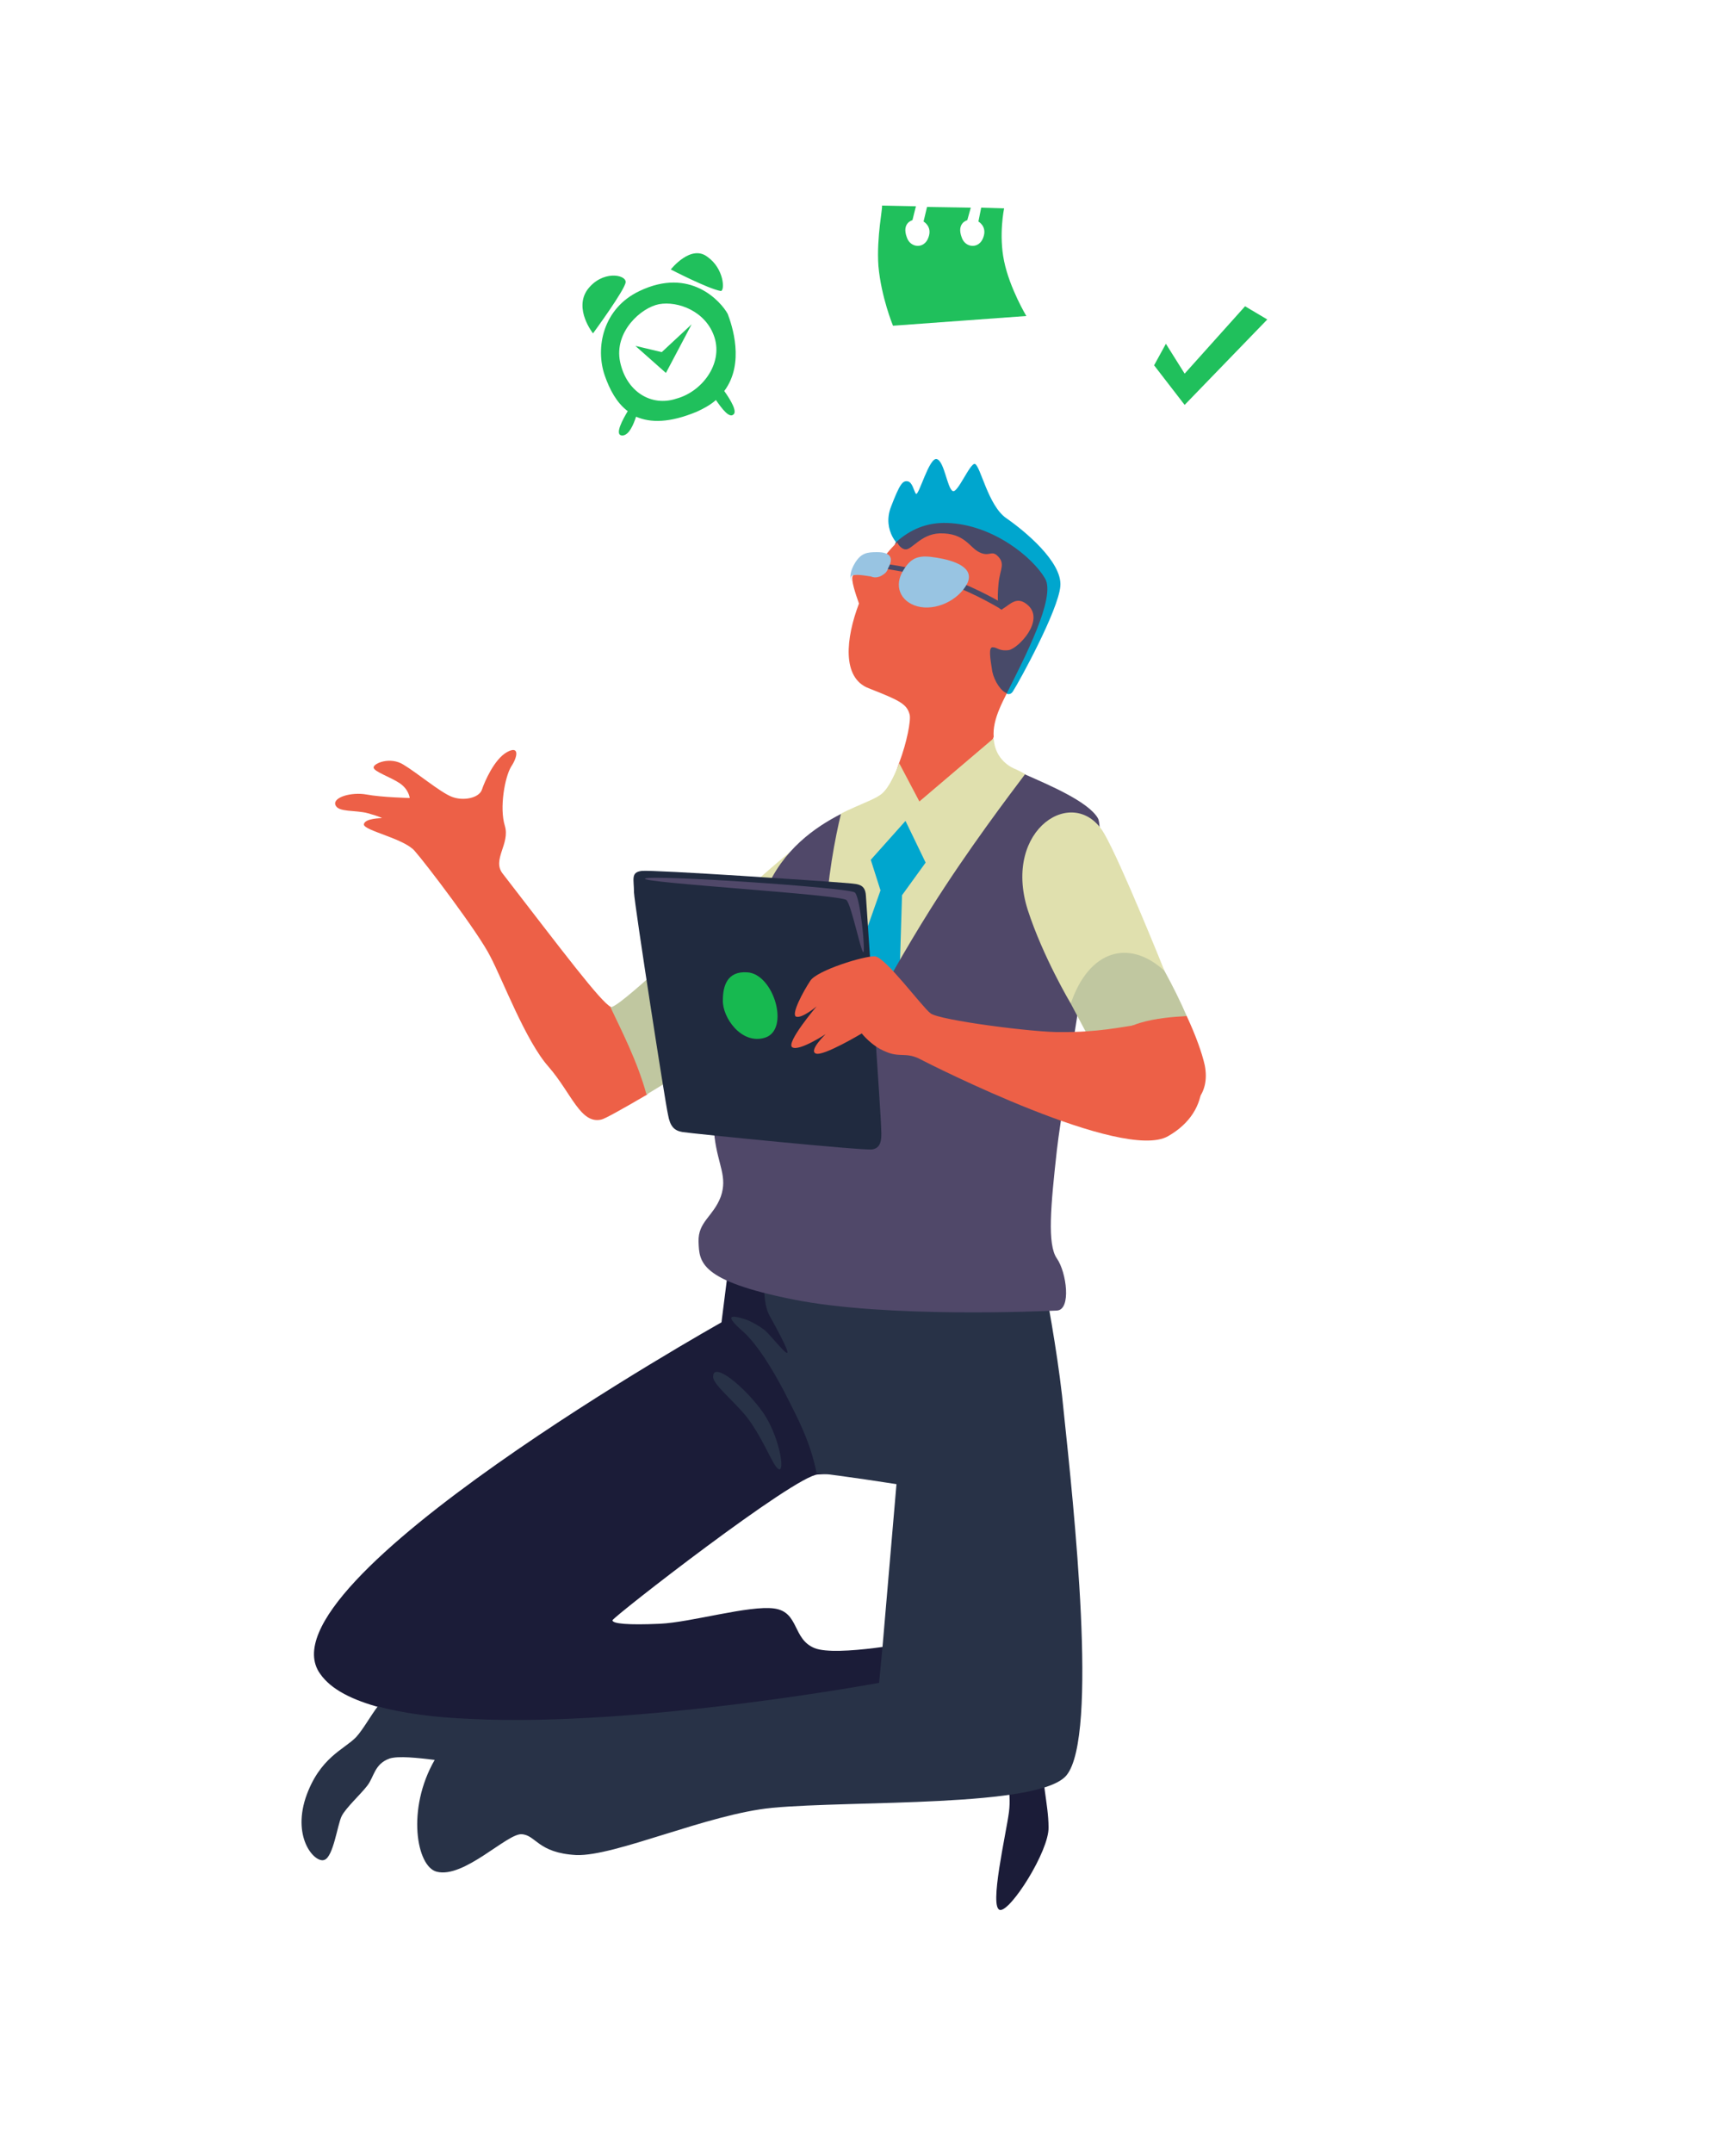<?xml version="1.0" encoding="utf-8"?>
<!-- Generator: Adobe Illustrator 19.1.0, SVG Export Plug-In . SVG Version: 6.00 Build 0)  -->
<svg version="1.1" id="Layer_1" xmlns:ev="http://www.w3.org/2001/xml-events"
	 xmlns="http://www.w3.org/2000/svg" xmlns:xlink="http://www.w3.org/1999/xlink" x="0px" y="0px" viewBox="-456 299 250 310"
	 style="enable-background:new -456 299 250 310;" xml:space="preserve">
<style type="text/css">
	.st0{fill:#1B1C38;}
	.st1{fill:#283247;}
	.st2{fill:#ED6047;}
	.st3{fill:#C0C7A0;}
	.st4{fill:#E0E0AE;}
	.st5{fill:#00A6CE;}
	.st6{fill:#484A69;}
	.st7{fill:#98C4E2;}
	.st8{fill:#504869;}
	.st9{fill:#202A3F;}
	.st10{fill:#17B950;}
	.st11{fill:#20C05C;}
</style>
<path class="st0" d="M-305.7,551.8c-0.5,3.1,0.7,6.9,0.7,10.3c0.1,3.4-5.5,12.2-7,11.9c-1.6-0.3,0.9-11,1.3-14.1
	c0.4-3.1-0.6-6.1-0.6-6.1s-0.6-6.3-1.8-6.6c-0.6-0.1-6.8,0.6-12.7,1.1c-6,0.5-70.5,8.6-75.3-3.4c-4.1-1.1-7.2-2.6-8.8-4.9
	c-9.3-13,57.8-50.6,57.8-50.6l2.2-17.4c0,0,1.9-0.8,6.9-0.7c37.1,0.5,29.8,39.5,4.8,40c-3.3,0.1-29.5,20.5-29.6,21
	c0,0.5,2.3,0.7,6.8,0.5s12.9-2.7,16.5-2.2s2.6,4.4,5.8,5.7c3.2,1.3,14.9-1,14.9-1l1.5,5.9c7.2,0.3,16.3,0.6,17.7,0.6
	C-302.2,541.9-305.2,548.7-305.7,551.8z"/>
<path class="st1" d="M-302.4,554.6c-3.8,4.7-30.7,3.6-42.4,4.7c-9.3,0.9-22.6,7-28.2,6.8c-5.6-0.3-5.8-2.9-7.9-3
	c-2.1-0.1-8.3,6.4-12.2,5.4c-2.9-0.7-4.4-9-0.3-16.1c-2.5-0.3-5.2-0.6-6.5-0.2c-2.2,0.8-2.2,2.6-3.2,3.9c-1,1.3-3.1,3.2-3.7,4.4
	c-0.6,1.2-1.2,5.9-2.5,6.3c-1.3,0.5-4.6-3-2.7-8.9c2-5.9,5.6-7,7.3-8.8c1-1.1,2.1-3.1,3.1-4.4c3.7,1,8.3,1.6,13.4,1.8
	c24.3,1.2,58.8-5.2,58.8-5.2l0.5-5.3l2-23.3c0,0-8.2-1.3-11.5-1.6c-1-4.9-2.9-8.2-4.7-11.8c-1.8-3.4-3.8-6.6-5.7-8.4
	c-2.3-2-2.9-3,0.5-1.8c0.7,0.3,1.6,0.8,2.4,1.4c1.5,1.3,6.2,7.8,0.7-2.1c-0.9-1.7-0.9-4.9-0.5-7.3c0.7-4.3,1.6-7.9,2.3-10.1
	l35.3,0.7c0,0,4.1,17.8,5.3,30.7C-301.4,515.7-297.8,548.9-302.4,554.6z M-346.1,502.4c2.6,3.8,3.4,9.9,1.8,7.7
	c-0.8-1.1-2-4.2-4.1-7c-2-2.5-5-4.8-4.9-5.9C-353.3,495-348.8,498.6-346.1,502.4z"/>
<path class="st2" d="M-368,444c6.5,0.5,9.3,6.2,5.2,12.6c-3.6,2.1-6.1,3.5-6.6,3.6c-3,0.7-4.3-3.8-7.6-7.6
	c-3.3-3.7-6.6-12.5-8.4-15.9c-1.7-3.4-9.3-13.4-10.9-15.2c-1.6-1.8-7.3-2.9-7.3-3.8c0.1-0.9,2.6-0.9,2.6-0.9s-0.2-0.2-2-0.7
	c-1.8-0.5-4.3-0.1-4.7-1.2c-0.4-1.1,2.3-1.9,4.5-1.5c2.1,0.4,6.2,0.5,6.2,0.5s-0.1-1.2-1.4-2.1c-1.3-0.9-3.8-1.7-3.8-2.3
	c0-0.6,2.4-1.6,4.3-0.4c2,1.2,5.2,3.9,6.9,4.6c1.7,0.7,4,0.2,4.4-1c0.4-1.2,1.8-4.4,3.6-5.4c1.8-1,1.6,0.6,0.6,2.1
	c-0.9,1.5-1.7,5.9-0.9,8.5c0.8,2.6-1.9,4.9-0.3,6.9C-375.1,435.8-369.4,443.4-368,444z"/>
<path class="st3" d="M-354.2,451.1c-3.2,2.1-6.2,4-8.7,5.5c-1.3-4.8-3.7-9.4-5.2-12.6c0.5,0.2,3.4-2.3,7.2-5.7
	C-350.5,436.3-348.9,443.5-354.2,451.1z"/>
<path class="st4" d="M-354.2,451.1c-0.7-2.1-1.7-4.8-2.8-7.1c-1.2-2.5-2.8-4.5-3.8-5.7c6.9-6.2,16.8-15.6,20.8-18.3
	c6.2-4.2,9.7,12.1-2,22C-345.9,445.3-350.2,448.4-354.2,451.1z"/>
<path class="st5" d="M-325.6,378.1c-0.9-0.1-3.4-2.7-2.1-6.1c1.3-3.4,1.7-3.8,2.4-3.7c0.7,0.1,0.9,1.4,1.2,1.8c0.4,0.4,1.9-5.3,3-5
	c1.1,0.3,1.5,4.2,2.3,4.6c0.7,0.4,2.5-4.1,3.2-3.9c0.8,0.3,1.9,6,4.5,7.8c2.6,1.8,8.1,6.3,7.8,9.8c-0.3,3.5-5.9,13.7-6.8,15.1
	c-0.8,1.4-2.7-0.8-3-2.7c-0.4-1.9-0.6-3.5,0.1-3.5c0.7,0.1,0.9,0.7,2.3,0.4c1.5-0.2,5.1-4.2,2.8-6.4c-1.6-1.5-2.7-0.2-3.6,0.4
	c-1,0.6-1-1.5-0.7-3.6s1.1-2.9-0.3-4.1c-0.8-0.7-1.1,0.3-2.5-0.4c-1.4-0.7-2.1-2.8-5.7-2.7C-323.4,375.9-324.7,378.2-325.6,378.1z"
	/>
<path class="st6" d="M-327,377.1c2.1-1.9,4.5-2.9,7.4-2.8c6.5,0.2,12.3,4.9,14.1,8c1.6,2.7-3,11.5-5.5,16.5
	C-319.4,404.5-332.8,391.4-327,377.1z"/>
<path class="st2" d="M-325.6,378.1c0.9,0.1,2.2-2.2,4.9-2.3c3.6-0.1,4.3,2,5.7,2.7c1.4,0.7,1.7-0.2,2.5,0.4c1.4,1.2,0.5,2,0.3,4.1
	s-0.2,4.3,0.7,3.6c1-0.6,2-1.9,3.6-0.4c2.3,2.2-1.4,6.1-2.8,6.4c-1.4,0.2-1.7-0.4-2.3-0.4c-0.7-0.1-0.4,1.6-0.1,3.5
	c0.3,1.4,1.3,2.9,2.1,3.1c-0.4,0.8-0.8,1.6-1,2.1c-0.7,1.6-1,3-0.9,4.2c0,0-5.7,14.5-11.8,14.6c-6,0.1-1.8-10.9-1.8-10.9
	c1.1-2.9,1.7-6.1,1.5-6.9c-0.4-1.5-1.3-2-5.9-3.8c-3.9-1.5-3.3-7.2-1.4-12.2c-0.5-1.4-1.2-3.5-0.9-4c0.2-0.3,1.5-0.2,2.8,0
	c1.1-2,2.3-3.6,3.6-4.8C-326.5,377.7-326,378.1-325.6,378.1z"/>
<path class="st6" d="M-328.4,380.2c0,0,4.8,0.6,9.4,2.2c3.8,1.3,7.6,3.6,7.6,3.6l-0.3,0.8c0,0-3.9-2.4-7.7-3.7
	c-4.5-1.6-9.1-2.2-9.1-2.2L-328.4,380.2z"/>
<path class="st7" d="M-323.9,386.3c-2.5-0.7-3.4-3-2-5.2c1.2-2,2.4-2.2,4.8-1.8c2.5,0.4,5.5,1.4,4.4,3.7
	C-318,385.5-321.3,387-323.9,386.3z M-328.5,381.5c-0.7,0.6-1.4,0.8-2.1,0.5c-1.3-0.2-2.6-0.4-2.8,0c-0.1,0.1-0.1,0.4,0,0.7
	c-0.3-0.6-0.1-1.6,0.5-2.6c0.9-1.5,1.8-1.6,3.2-1.6c1.8,0,2.5,0.7,1.6,2.3C-328.2,381.1-328.3,381.3-328.5,381.5z"/>
<path class="st4" d="M-336.7,461c-15.4,1.2-11.8-29.1,1.9-44.9c2.4-1.2,4.5-1.9,5.5-2.6c1.1-0.7,2-2.6,2.8-4.6l2.9,5.5l10.7-9.1
	c0.1,2,1.2,3.5,2.8,4.3c0.5,0.2,1.1,0.5,1.8,0.9C-310.9,425.5-321.4,459.8-336.7,461z"/>
<path class="st5" d="M-325.6,417.2l-5,5.6l1.4,4.4l-8.7,24.7l2.3,7.7l8.8-8.8l0.7-22.9l3.4-4.7L-325.6,417.2z"/>
<path class="st8" d="M-322,429.9c5.4-8.6,11.5-16.6,13.6-19.4c3.4,1.5,9.1,3.9,10.5,6.3c1.7,3-5,39.7-5.9,47.8
	c-0.9,8.1-1.4,13.6,0,15.6c1.4,2,2.1,7.4,0,7.5c-2.1,0.1-24.5,1.1-38-1.6c-13.5-2.7-13.5-5.4-13.6-8.3s2.1-3.6,3.2-6.5
	c1-2.9-0.4-4.5-0.9-8.6c-1-8.3,3.2-25.2,7.3-35.3c2.5-6.1,7.2-9.3,10.9-11.2c-0.8,3.3-2,9.4-2.2,15.6c-0.4,10.9,1.5,22.5,1.5,22.5
	S-329.3,441.5-322,429.9z"/>
<path class="st2" d="M-295.3,455.9c-0.6-1.3-1.8-3.6-3.2-6.2c1.1-7.6,9.1-8.6,13.4-4.4c1.3,2.8,2.2,5.3,2.6,7.1
	C-280.9,460.7-292.7,461.6-295.3,455.9z"/>
<path class="st4" d="M-301.8,443.5l13.5-4.7c0,0-6.3-15.7-8.7-19.8c-4.2-7.2-14.7-0.7-11,11C-305.8,436.8-301.8,443.5-301.8,443.5z"
	/>
<path class="st3" d="M-301.8,443.5c2.6-7.7,8.4-9.4,13.5-4.7c1.2,2.2,2.3,4.4,3.2,6.5c-1.9,0.1-4.5,0.3-6.8,1
	c-2.8,0.9-5.3,2.5-6.6,3.4C-299.5,447.8-300.7,445.6-301.8,443.5z"/>
<path class="st9" d="M-331.3,428c0.1,1.9,2.2,31.9,2.2,33.6c0.1,1.7-0.1,2.7-1.3,2.9c-1.2,0.2-26.1-2.3-27.3-2.5
	c-1.2-0.2-1.8-0.8-2.1-2.5c-0.4-1.7-4.8-30.1-4.9-32c0-1.9-0.5-2.9,1.1-3.1c1.6-0.2,26.7,1.5,28.9,1.7
	C-332.6,426.3-331.4,426.1-331.3,428z"/>
<path class="st10" d="M-348.4,439c-2.9-0.2-3.5,2-3.5,4c-0.1,2.5,2.7,6.5,6.1,5.4C-342.2,447.2-344.6,439.2-348.4,439z"/>
<path class="st8" d="M-363.1,425.5c-0.9,0.6,28.3,2.3,29,3.1c0.7,0.7,2,7.1,2.4,7.5c0.4,0.4-0.4-8-1.2-8.6
	C-333.8,426.8-362.2,424.9-363.1,425.5z"/>
<path class="st2" d="M-286,447.9c4.1,4.1,4.7,11-1.8,14.7c-6.5,3.7-34-10.2-35.9-11.2c-1.9-0.9-2.8-0.1-4.8-1
	c-2-0.8-3.4-2.6-3.4-2.6s-5.5,3.3-6.6,2.9c-1.1-0.4,1.4-2.8,1.4-2.8s-3.8,2.5-4.8,1.9c-1-0.6,3.5-5.9,3.5-5.9s-2,1.7-2.9,1.5
	c-0.9-0.2,1-3.7,2-5.2c1-1.5,7.8-3.6,9.3-3.5c1.5,0.1,6.8,7.3,8,8.2c1.2,1,15.2,2.8,18.8,2.7C-292.7,447.7-289.4,444.5-286,447.9z"
	/>
<path class="st11" d="M-289.8,351.6l4.4,5.7l11.9-12.3l-3.2-1.9l-8.7,9.7l-2.7-4.3L-289.8,351.6z"/>
<path class="st11" d="M-329.5,337.3c0.4,4.5,2.1,8.6,2.1,8.6l19.2-1.4c0,0-2.4-4-3.2-7.9c-0.8-3.8,0-7.6,0-7.6l-3.3-0.1l-0.4,2
	c0,0,1.3,0.7,0.7,2.3c-0.6,1.7-2.6,1.5-3.1,0c-0.8-2.1,0.8-2.5,0.8-2.5l0.5-1.8l-6.3-0.1l-0.5,2.1c0,0,1.3,0.7,0.7,2.3
	c-0.6,1.7-2.6,1.5-3.1,0c-0.8-2.1,0.8-2.5,0.8-2.5l0.5-2l-4.9-0.1C-328.8,328.6-329.8,333.1-329.5,337.3z"/>
<path class="st11" d="M-351.7,355.3c1,1.4,1.9,3,1.3,3.4c-0.6,0.5-1.6-0.8-2.5-2.1c-0.8,0.7-1.7,1.2-2.8,1.7
	c-3.9,1.6-6.6,1.6-8.7,0.7c-0.4,1.2-1,2.6-1.9,2.7c-1.4,0.1,0.1-2.5,0.7-3.5c-1.6-1.2-2.6-3.1-3.3-5.1c-1.4-4-0.3-9.7,5-12.2
	c7.3-3.5,11.7,1.5,12.7,3.3C-350.6,345.8-348.7,351.3-351.7,355.3z M-353.1,347.6c-1.2-3.8-5.3-5.3-8-4.8c-2.6,0.5-6.5,4-5.6,8.3
	c0.9,4.3,4.5,6.5,8.1,5.3C-354.9,355.4-351.9,351.4-353.1,347.6z M-364.5,348.8l3.8,0.9l4.3-4l-3.7,7L-364.5,348.8z M-352.2,340.9
	c-1.8-0.3-7.2-3.1-7.2-3.1s2.9-3.7,5.3-1.8C-351.7,337.7-351.6,340.9-352.2,340.9z M-371.4,340.7c2.1-2.8,5.5-2.2,5.5-1.1
	c0,1-4.7,7.4-4.7,7.4S-373.4,343.5-371.4,340.7z"/>
</svg>
